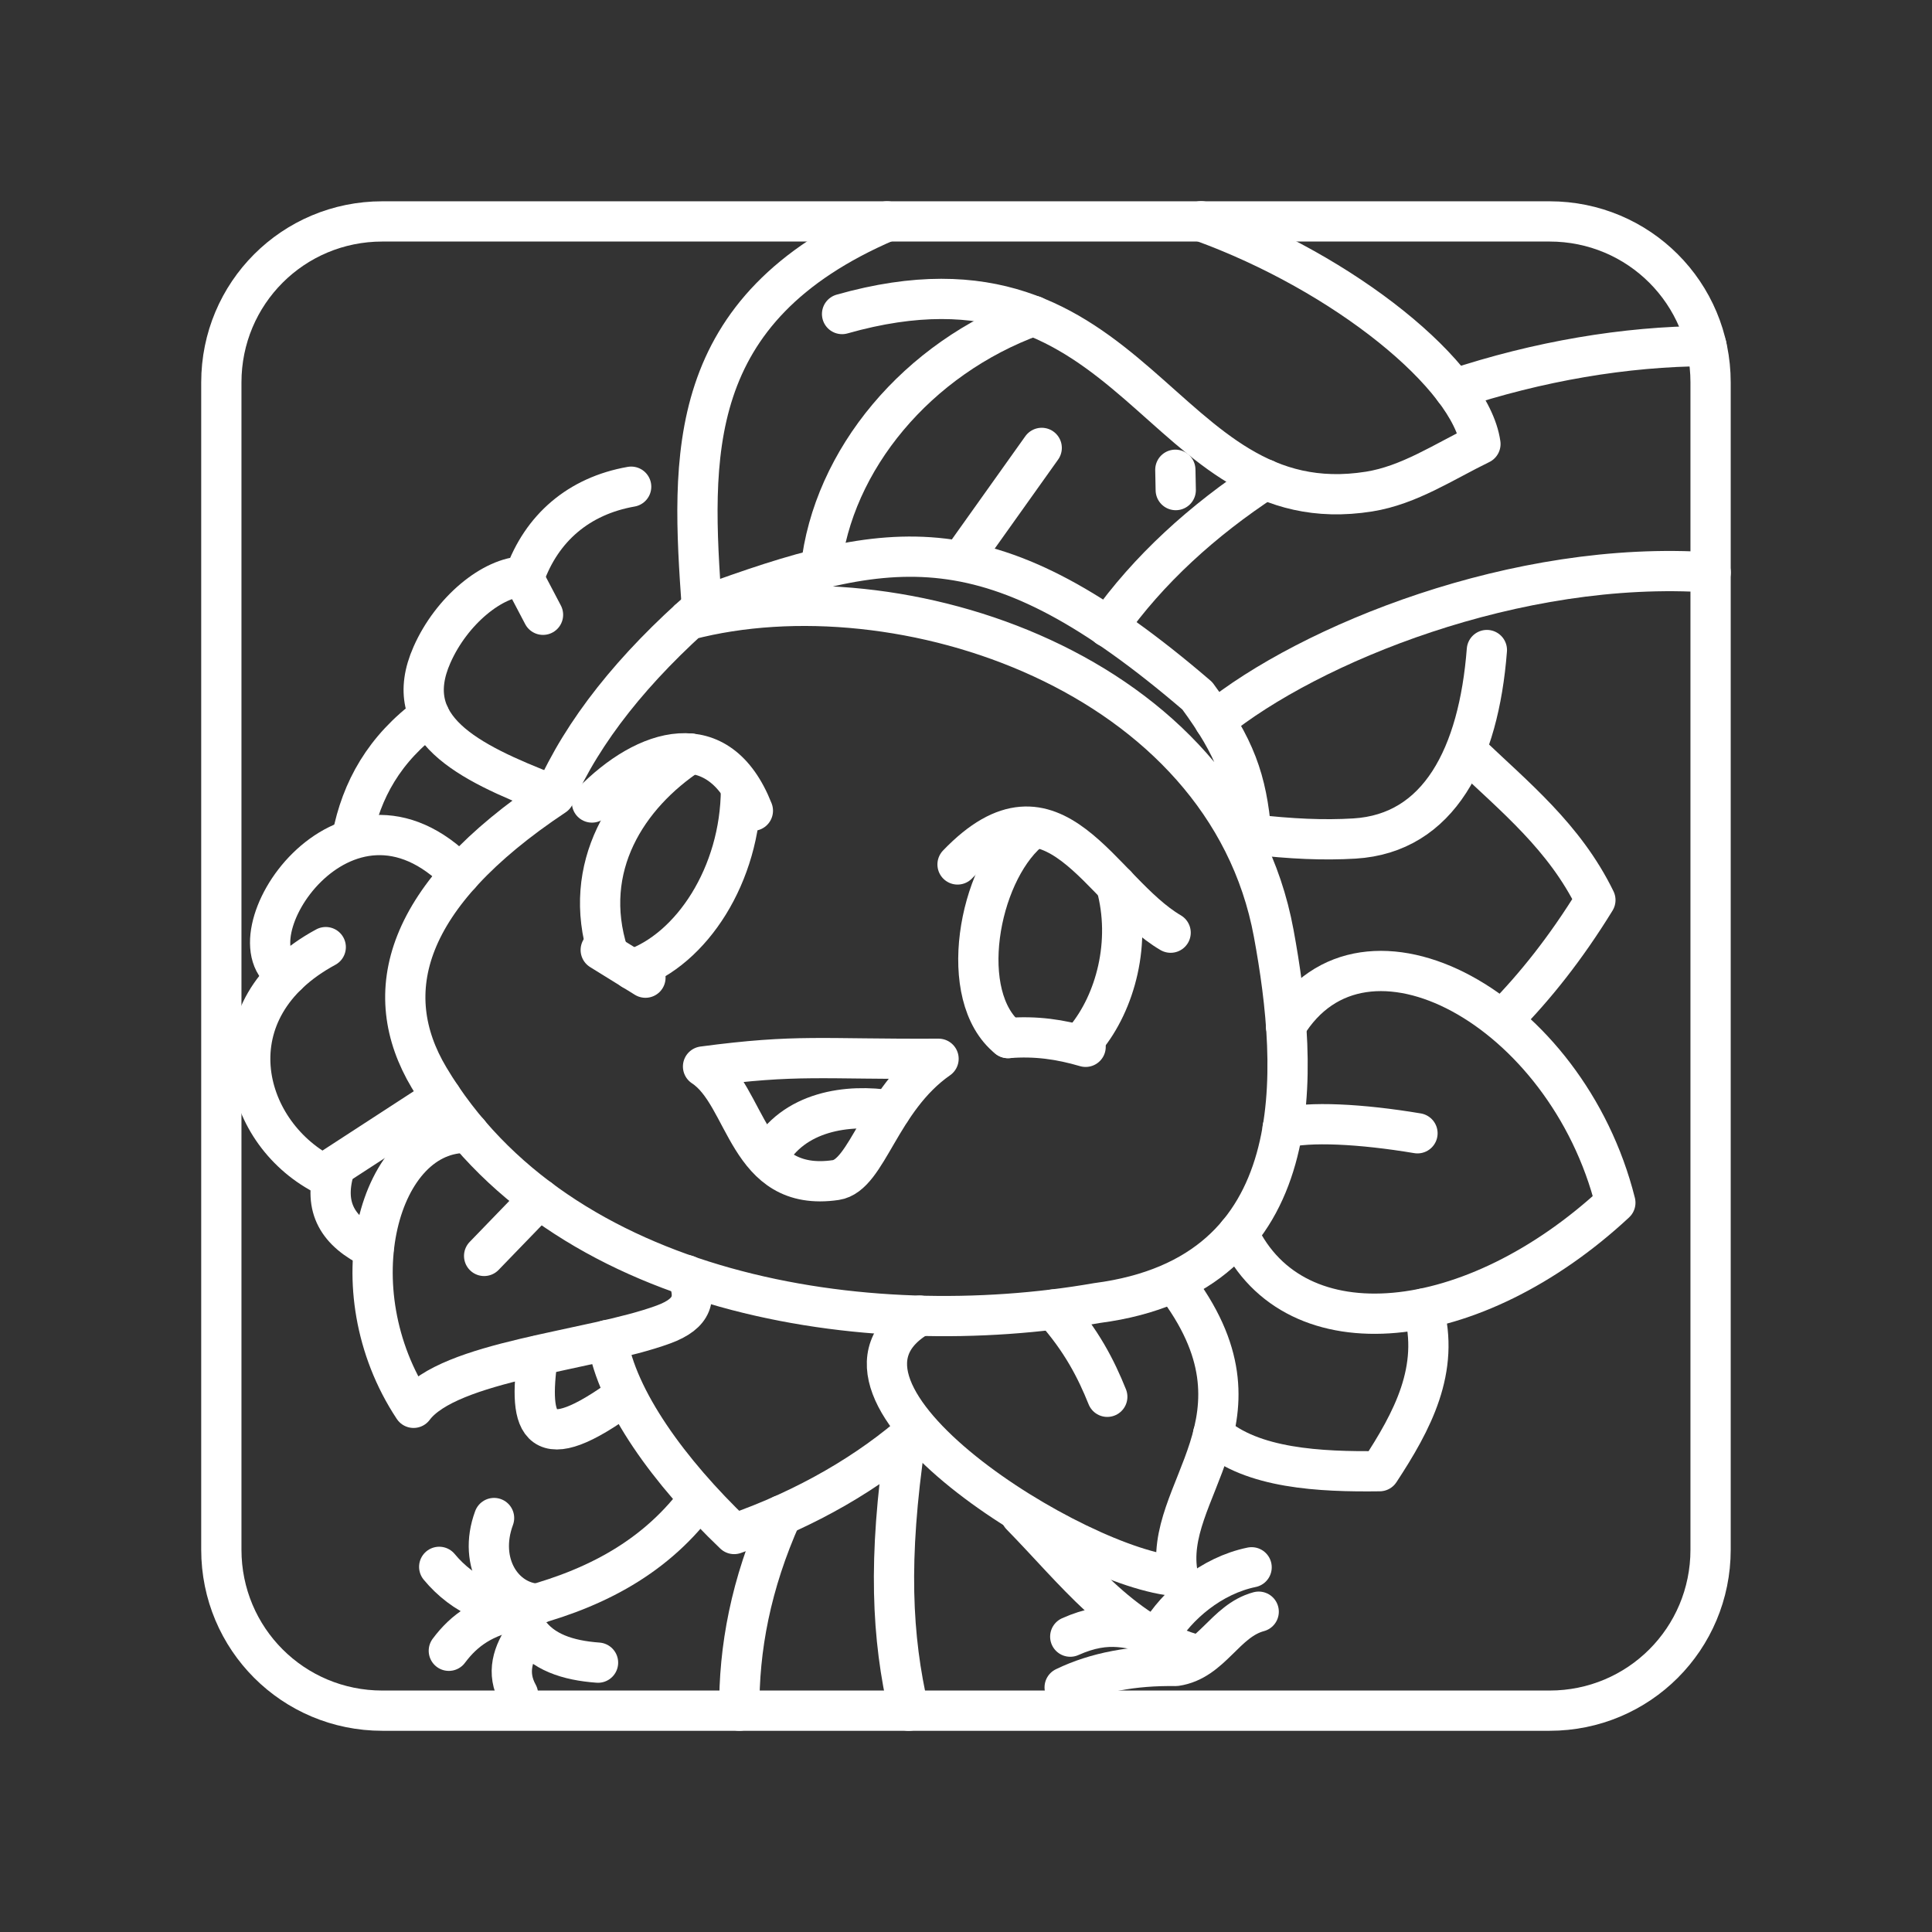 <?xml version="1.0" encoding="UTF-8"?><svg id="a" xmlns="http://www.w3.org/2000/svg" viewBox="0 0 48 48"><rect x="0" y="0" width="48" height="48" fill="#333333" stroke="none"/><defs><style>.ba{fill:none;stroke:#fff;stroke-linecap:round;stroke-linejoin:round;}</style></defs><path id="e" class="ba" d="M9.499,5.501h29c2.216,0,4,1.784,4,4v29c0,2.216-1.784,4-4,4H9.499c-2.216,0-4-1.784-4-4V9.501c0-2.216,1.784-4,4-4Z"/><path id="f" class="ba" d="M17.1,15.402c5.243-1.374,13.351,1.311,14.545,7.785.625,3.388.991,8.482-4.385,9.186-5.743,1.002-13.359-.168-16.599-5.598-1.259-2.109-.637-4.513,3.114-7.008.705-1.605,1.953-3.174,3.715-4.709,4.664-1.703,7.113-2.185,12.256,2.229.944,1.281,1.227,2.082,1.341,3.415"/><path id="g" class="ba" d="M42.501,14.223c-4.813-.332-9.981,1.781-12.326,3.689"/><path id="h" class="ba" d="M36.125,9.669c2.086-.693,4.255-1.063,6.273-1.071"/><path id="i" class="ba" d="M22.038,5.5c-5.068,2.173-4.865,5.846-4.599,9.603"/><path id="j" class="ba" d="M20.921,7.802c7.366-2.087,7.848,5.244,13.093,4.411.995-.158,1.859-.741,2.767-1.182-.241-1.699-3.369-4.242-6.94-5.534"/><path id="k" class="ba" d="M25.678,7.847c-2.887,1.049-4.994,3.577-5.286,6.284"/><path id="l" class="ba" d="M27.524,15.578c1.004-1.422,2.357-2.653,3.909-3.668"/><path id="m" class="ba" d="M31.949,25.491c1.93-3.187,6.977-.424,8.184,4.39-3.527,3.28-7.969,3.76-9.372.76"/><path id="n" class="ba" d="M31.866,28.03c.649-.176,1.954-.108,3.351.126"/><path id="o" class="ba" d="M29.178,31.868c2.616,3.397-.344,5.16.09,7.292-2.465-.148-9.638-4.616-6.414-6.473"/><path id="p" class="ba" d="M26.185,32.533c.686.77,1.047,1.478,1.325,2.17"/><path id="q" class="ba" d="M17.065,31.682c.242.555.173.947-.584,1.225-1.792.658-5.334.901-6.206,2.07-1.961-2.961-.862-6.924,1.373-6.83"/><path id="r" class="ba" d="M13.4,29.784l-1.372,1.419"/><path id="s" class="ba" d="M15.09,33.293c.238,1.483,1.532,3.271,3.15,4.819,1.821-.634,3.37-1.552,4.541-2.588"/><path id="t" class="ba" d="M13.364,33.68c-.256,1.787.026,2.548,2.159.986"/><path id="u" class="ba" d="M35.362,32.513c.418,1.505-.265,2.786-1.086,4.038-1.483.02-3.175-.065-4.136-.919"/><path id="v" class="ba" d="M36.941,16.15c-.203,2.619-1.188,4.556-3.291,4.683-.767.046-1.565.01-2.554-.103"/><path id="w" class="ba" d="M36.476,18.695c1.152,1.103,2.394,2.096,3.161,3.667-.74,1.203-1.499,2.149-2.27,2.934"/><path id="x" class="ba" d="M29.211,12.176c-.002-.168-.005-.336-.01-.505"/><path id="y" class="ba" d="M25.881,11.128l-1.889,2.653"/><path id="z" class="ba" d="M13.666,19.728c-2.082-.804-3.735-1.649-2.933-3.461.486-1.099,1.51-1.937,2.297-1.947.426-1.201,1.348-1.999,2.651-2.228"/><path id="aa" class="ba" d="M12.991,14.322l.5.952"/><path id="ab" class="ba" d="M10.97,27.259l-2.946,1.915c-2.043-1.081-2.777-4.104.069-5.643"/><path id="ac" class="ba" d="M7.135,24.222c-1.544-.827,1.417-5.462,4.296-2.496"/><path id="ad" class="ba" d="M8.297,29.084c-.257.915.084,1.512.984,1.945"/><path id="ae" class="ba" d="M10.668,17.778c-1.12.822-1.69,1.845-1.919,3.026"/><path id="af" class="ba" d="M22.496,35.769c-.438,2.983-.34,4.907.082,6.733"/><path id="ag" class="ba" d="M19.418,37.647c-.761,1.7-1.067,3.31-1.049,4.854"/><path id="ah" class="ba" d="M17.318,37.295c-1.131,1.494-2.712,2.252-4.491,2.688"/><path id="ai" class="ba" d="M12.275,37.715c-.415,1.122.222,2.093,1.094,2.132"/><path id="aj" class="ba" d="M14.858,41.308c-.759-.055-1.385-.264-1.746-.786"/><path id="ak" class="ba" d="M12.87,42.094c-.296-.534-.131-1.021.194-1.491"/><path id="al" class="ba" d="M11.151,41.013c.397-.531.872-.844,1.673-1.015"/><path id="am" class="ba" d="M10.912,38.928c.586.709,1.499,1.153,2.379.934"/><path id="an" class="ba" d="M26.59,40.662c.972-.435,1.508-.188,2.21-.042.439-.743,1.298-1.476,2.296-1.681"/><path id="ao" class="ba" d="M26.451,41.922c.782-.379,1.709-.547,2.761-.532.892-.129,1.22-1.123,2.06-1.348"/><path id="ap" class="ba" d="M25.366,37.648c1.321,1.349,2.482,2.904,4.224,3.43"/><path id="aq" class="ba" d="M17.467,26.497c2.361-.313,2.9-.177,5.851-.192-1.465,1.021-1.761,2.896-2.552,3.013-2.224.327-2.197-2.102-3.299-2.821h0"/><path id="ar" class="ba" d="M25.546,20.666c-1.246,1.083-1.787,4.087-.502,5.125"/><path id="as" class="ba" d="M27.729,21.989c.394,1.419-.02,2.914-.761,3.813"/><path id="at" class="ba" d="M23.79,21.477c2.402-2.502,3.542.668,5.294,1.695"/><path id="au" class="ba" d="M25.045,25.79c.691-.055,1.293.032,1.927.218"/><path id="av" class="ba" d="M14.707,19.938c1.338-1.374,3.151-1.944,3.998.204"/><path id="aw" class="ba" d="M14.925,23.602l1.111.688"/><path id="ax" class="ba" d="M17.15,18.721c-1.563,1.031-2.724,2.815-2.04,4.966"/><path id="ay" class="ba" d="M18.409,19.613c-.008,2.109-1.222,3.978-2.701,4.476"/><path id="az" class="ba" d="M19.082,28.738c.626-1.143,1.991-1.317,3.046-1.148"/></svg>